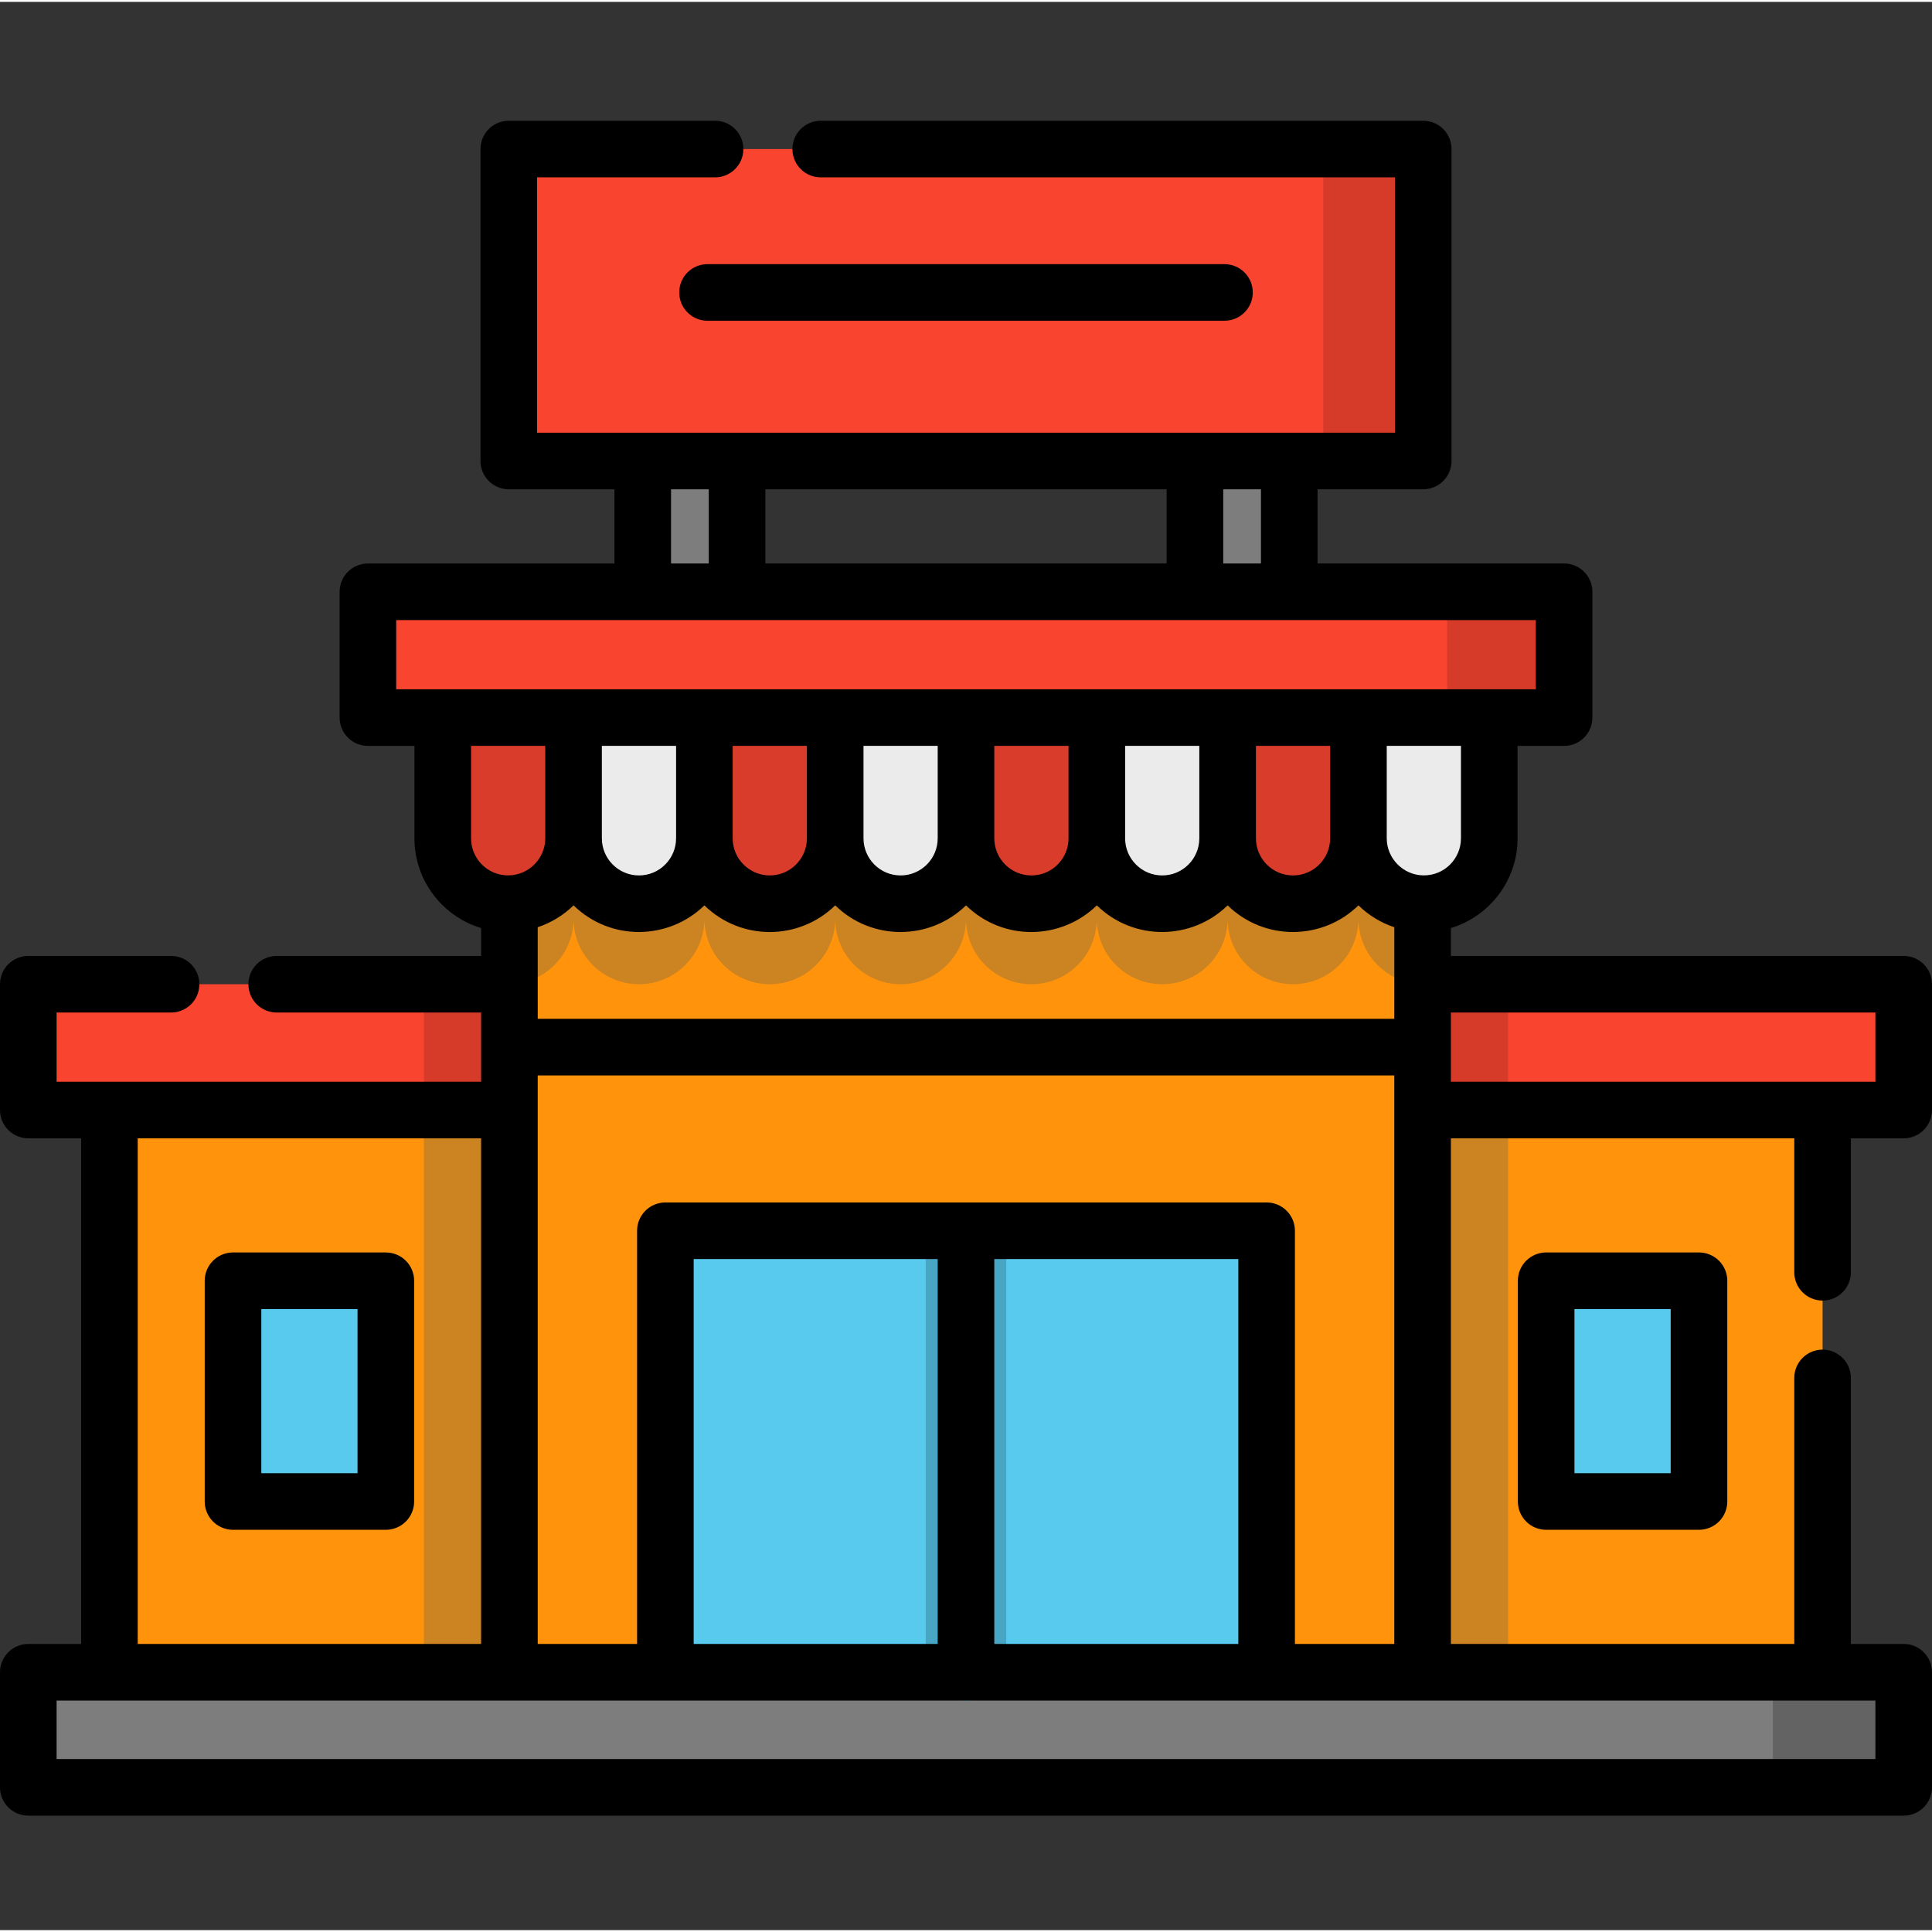 <svg height="512pt" viewBox="0 -31 512 511" width="512pt" xmlns="http://www.w3.org/2000/svg"><rect x="0" y="-31" width="512" height="511" fill="#333333" stroke="none"/><path d="m377 262.664h106v149h-106zm0 0" fill="#ff940c"/><path d="m7.5 411.664h497v30.5h-497zm0 0" fill="#7d7d7d"/><path d="m469.832 411.664h34.668v30.5h-34.668zm0 0" fill="#636363"/><path d="m29 262.664h106v149h-106zm0 0" fill="#ff940c"/><path d="m112.332 262.664h22.668v149h-22.668zm0 0" fill="#cc8322"/><path d="m97.5 125.332h317v33.332h-317zm0 0" fill="#f94530"/><path d="m383.5 125.332h31v33.332h-31zm0 0" fill="#d63b29"/><path d="m360 190.664c0 9.574-7.762 17.336-17.332 17.336-9.574 0-17.332-7.762-17.332-17.336 0 9.574-7.762 17.336-17.336 17.336-9.57 0-17.332-7.762-17.332-17.336 0 9.574-7.762 17.336-17.332 17.336-9.574 0-17.332-7.762-17.332-17.336 0 9.574-7.762 17.336-17.336 17.336-9.57 0-17.332-7.762-17.332-17.336 0 9.574-7.762 17.336-17.332 17.336-9.574 0-17.332-7.762-17.332-17.336 0 9.574-7.762 17.336-17.336 17.336-9.57 0-17.332-7.762-17.332-17.336 0 9.461-7.582 17.141-17 17.316v203.684h242v-203.68c-9.422-.18-17.004-7.855-17.004-17.32zm0 0" fill="#ff940c"/><path d="m61.75 307.914h40.5v58.5h-40.5zm0 0" fill="#58caee"/><path d="m504.5 262.668h-127.5v-33.336h127.5zm0 0" fill="#f94530"/><path d="m377 229.332h22.668v33.332h-22.668zm0 0" fill="#d63b29"/><path d="m450.25 366.418h-40.5v-58.5h40.5zm0 0" fill="#58caee"/><path d="m360 190.664c0 9.574-7.762 17.336-17.332 17.336-9.574 0-17.332-7.762-17.332-17.336 0 9.574-7.762 17.336-17.336 17.336-9.57 0-17.332-7.762-17.332-17.336 0 9.574-7.762 17.336-17.332 17.336-9.574 0-17.332-7.762-17.332-17.336 0 9.574-7.762 17.336-17.336 17.336-9.57 0-17.332-7.762-17.332-17.336 0 9.574-7.762 17.336-17.332 17.336-9.574 0-17.332-7.762-17.332-17.336 0 9.574-7.762 17.336-17.336 17.336-9.57 0-17.332-7.762-17.332-17.336 0 9.461-7.582 17.141-17 17.316v21.348c9.418-.176 17-7.867 17-17.328 0 9.57 7.762 17.332 17.332 17.332 9.574 0 17.336-7.762 17.336-17.332 0 9.57 7.758 17.332 17.332 17.332 9.57 0 17.332-7.762 17.332-17.332 0 9.57 7.762 17.332 17.332 17.332 9.574 0 17.332-7.758 17.332-17.332 0 9.574 7.762 17.332 17.332 17.332 9.574 0 17.332-7.758 17.332-17.332 0 9.574 7.762 17.332 17.336 17.332 9.57 0 17.332-7.758 17.332-17.332 0 9.574 7.762 17.332 17.332 17.332 9.574 0 17.336-7.758 17.336-17.332 0 9.461 7.582 17.152 17 17.328v-21.344c-9.418-.18-17-7.855-17-17.32zm0 0" fill="#cc8322"/><path d="m176.332 294.664h159.332v117h-159.332zm0 0" fill="#58caee"/><path d="m256 419.164c-5.891 0-10.668-3.355-10.668-7.5v-117c0-4.141 4.777-7.5 10.668-7.5s10.668 3.359 10.668 7.5v117c0 4.145-4.777 7.5-10.668 7.5zm0 0" fill="#48a6c4"/><path d="m169.332 208c-9.57 0-17.332-7.762-17.332-17.332v-32h34.668v32c0 9.57-7.762 17.332-17.336 17.332zm0 0" fill="#ebebeb"/><path d="m134.668 208c-9.574 0-17.332-7.762-17.332-17.332v-32h34.664v32c0 9.57-7.762 17.332-17.332 17.332zm0 0" fill="#d93c2a"/><path d="m238.668 208c-9.574 0-17.332-7.762-17.332-17.332v-32h34.664v32c0 9.57-7.762 17.332-17.332 17.332zm0 0" fill="#ebebeb"/><path d="m204 208c-9.574 0-17.332-7.762-17.332-17.332v-32h34.668v32c-.004 9.57-7.762 17.332-17.336 17.332zm0 0" fill="#d93c2a"/><path d="m308 208c-9.574 0-17.332-7.762-17.332-17.332v-32h34.668v32c-.004 9.57-7.762 17.332-17.336 17.332zm0 0" fill="#ebebeb"/><path d="m273.332 208c-9.57 0-17.332-7.762-17.332-17.332v-32h34.668v32c0 9.57-7.762 17.332-17.336 17.332zm0 0" fill="#d93c2a"/><path d="m377.332 208c-9.57 0-17.332-7.762-17.332-17.332v-32h34.668v32c0 9.57-7.762 17.332-17.336 17.332zm0 0" fill="#ebebeb"/><path d="m342.668 208c-9.574 0-17.332-7.762-17.332-17.332v-32h34.664v32c0 9.57-7.762 17.332-17.332 17.332zm0 0" fill="#d93c2a"/><path d="m170.332 90.664h25v34.668h-25zm0 0" fill="#7d7d7d"/><path d="m316.668 90.664h25v34.668h-25zm0 0" fill="#7d7d7d"/><path d="m134.832 8h242.332v82.668h-242.332zm0 0" fill="#f94530"/><path d="m350.668 8h26.5v82.668h-26.5zm0 0" fill="#d63b29"/><path d="m7.5 229.332h127.5v33.332h-127.5zm0 0" fill="#f94530"/><path d="m112.332 229.332h22.668v33.332h-22.668zm0 0" fill="#d63b29"/><path d="m377 262.664h22.668v149h-22.668zm0 0" fill="#cc8322"/><path d="m102.25 300.414h-40.5c-4.141 0-7.5 3.359-7.5 7.5v58.5c0 4.145 3.359 7.5 7.5 7.5h40.5c4.141 0 7.5-3.355 7.5-7.5v-58.5c0-4.141-3.359-7.5-7.5-7.5zm-7.5 58.5h-25.5v-43.5h25.5zm0 0"/><path d="m409.75 300.414c-4.141 0-7.5 3.359-7.5 7.5v58.5c0 4.145 3.359 7.5 7.5 7.5h40.5c4.141 0 7.5-3.355 7.5-7.5v-58.5c0-4.141-3.359-7.5-7.5-7.5zm33 58.5h-25.5v-43.5h25.5zm0 0"/><path d="m180 46c0 4.141 3.359 7.5 7.5 7.5h137c4.141 0 7.5-3.359 7.5-7.5s-3.359-7.5-7.5-7.5h-137c-4.141 0-7.5 3.355-7.5 7.5zm0 0"/><path d="m483 313.164c4.141 0 7.5-3.355 7.5-7.5v-35.5h14c4.141 0 7.5-3.355 7.5-7.5v-33.332c0-4.141-3.359-7.5-7.5-7.5h-120v-7.391c10.211-3.082 17.668-12.574 17.668-23.773v-24.5h12.332c4.141 0 7.5-3.359 7.5-7.5v-33.336c0-4.141-3.359-7.5-7.5-7.5h-65.332v-19.668h28c4.141 0 7.5-3.355 7.5-7.5v-82.664c0-4.141-3.359-7.5-7.5-7.5h-159.668c-4.141 0-7.5 3.359-7.5 7.5s3.359 7.5 7.5 7.5h152.168v67.668h-227.336v-67.668h47.168c4.141 0 7.5-3.359 7.5-7.5s-3.359-7.5-7.5-7.5h-54.668c-4.141 0-7.5 3.359-7.5 7.5v82.668c0 4.141 3.359 7.5 7.5 7.5h28v19.668h-65.332c-4.141 0-7.5 3.355-7.5 7.5v33.332c0 4.141 3.359 7.5 7.5 7.5h12.332v24.5c0 11.199 7.457 20.691 17.668 23.773v7.391h-54.168c-4.141 0-7.5 3.359-7.5 7.5 0 4.145 3.359 7.5 7.5 7.5h54.168v18.332h-112.5v-18.332h30.332c4.145 0 7.5-3.355 7.5-7.5 0-4.141-3.355-7.5-7.5-7.5h-37.832c-4.141 0-7.5 3.359-7.5 7.5v33.332c0 4.145 3.359 7.5 7.5 7.5h14v134h-14c-4.141 0-7.5 3.359-7.5 7.5v30.5c0 4.145 3.359 7.5 7.5 7.5h497c4.141 0 7.5-3.355 7.5-7.5v-30.5c0-4.141-3.359-7.5-7.5-7.5h-14v-70.5c0-4.141-3.359-7.5-7.5-7.5s-7.5 3.359-7.5 7.5v70.5h-91v-134h91v35.5c0 4.145 3.359 7.5 7.5 7.5zm14-76.332v18.332c-11.254 0-97.137 0-112.5 0v-18.332zm-153.832 167.332v-109.5c0-4.141-3.359-7.5-7.5-7.5h-159.336c-4.141 0-7.5 3.359-7.5 7.5v109.5h-26.332c0-13.223 0-127.105 0-150.664h227v150.664zm-159.336 0v-102h64.668v102zm79.668-102h64.668v102h-64.668zm-84.332-136v24.5c0 5.426-4.41 9.836-9.832 9.836-5.426 0-9.836-4.41-9.836-9.836v-24.5zm34.664 0v24.5c0 5.426-4.41 9.836-9.832 9.836s-9.832-4.41-9.832-9.836v-24.5zm34.668 0v24.5c0 5.426-4.41 9.836-9.832 9.836s-9.832-4.41-9.832-9.836v-24.5zm34.668 0v24.5c0 5.426-4.41 9.836-9.832 9.836-5.426 0-9.836-4.41-9.836-9.836v-24.5zm34.664 0v24.5c0 5.426-4.41 9.836-9.832 9.836s-9.832-4.41-9.832-9.836v-24.5zm34.668 0v24.5c0 5.426-4.41 9.836-9.832 9.836s-9.832-4.41-9.832-9.836v-24.5zm-210 48.062c3.602-1.203 6.84-3.203 9.496-5.797 9.816 9.582 25.207 9.242 34.672.004 9.699 9.465 25.062 9.371 34.668 0 9.684 9.457 25.055 9.371 34.664 0 9.871 9.629 25.246 9.199 34.668 0 9.793 9.555 25.176 9.262 34.668 0 9.727 9.496 25.113 9.324 34.668-.004 2.66 2.594 5.895 4.598 9.5 5.797v24.273h-227c-.004-7.199-.004-15.668-.004-24.273zm244.668-23.562c0 5.391-4.398 9.93-10.023 9.82-5.316-.102-9.645-4.508-9.645-9.82v-24.5h19.668zm-53-72.832h-10v-19.668h10zm-25-19.668v19.668h-106.336v-19.668zm-131.336 0h10v19.668h-10zm-72.832 34.668h302v18.332c-42.941 0-275.32 0-302 0zm19.832 33.332h19.668v24.5c0 5.312-4.324 9.719-9.645 9.82-5.629.109-10.02-4.434-10.02-9.82v-24.5zm-88.332 104h91v134h-91zm460.5 164.5h-482v-15.5h482zm0 0"/></svg>